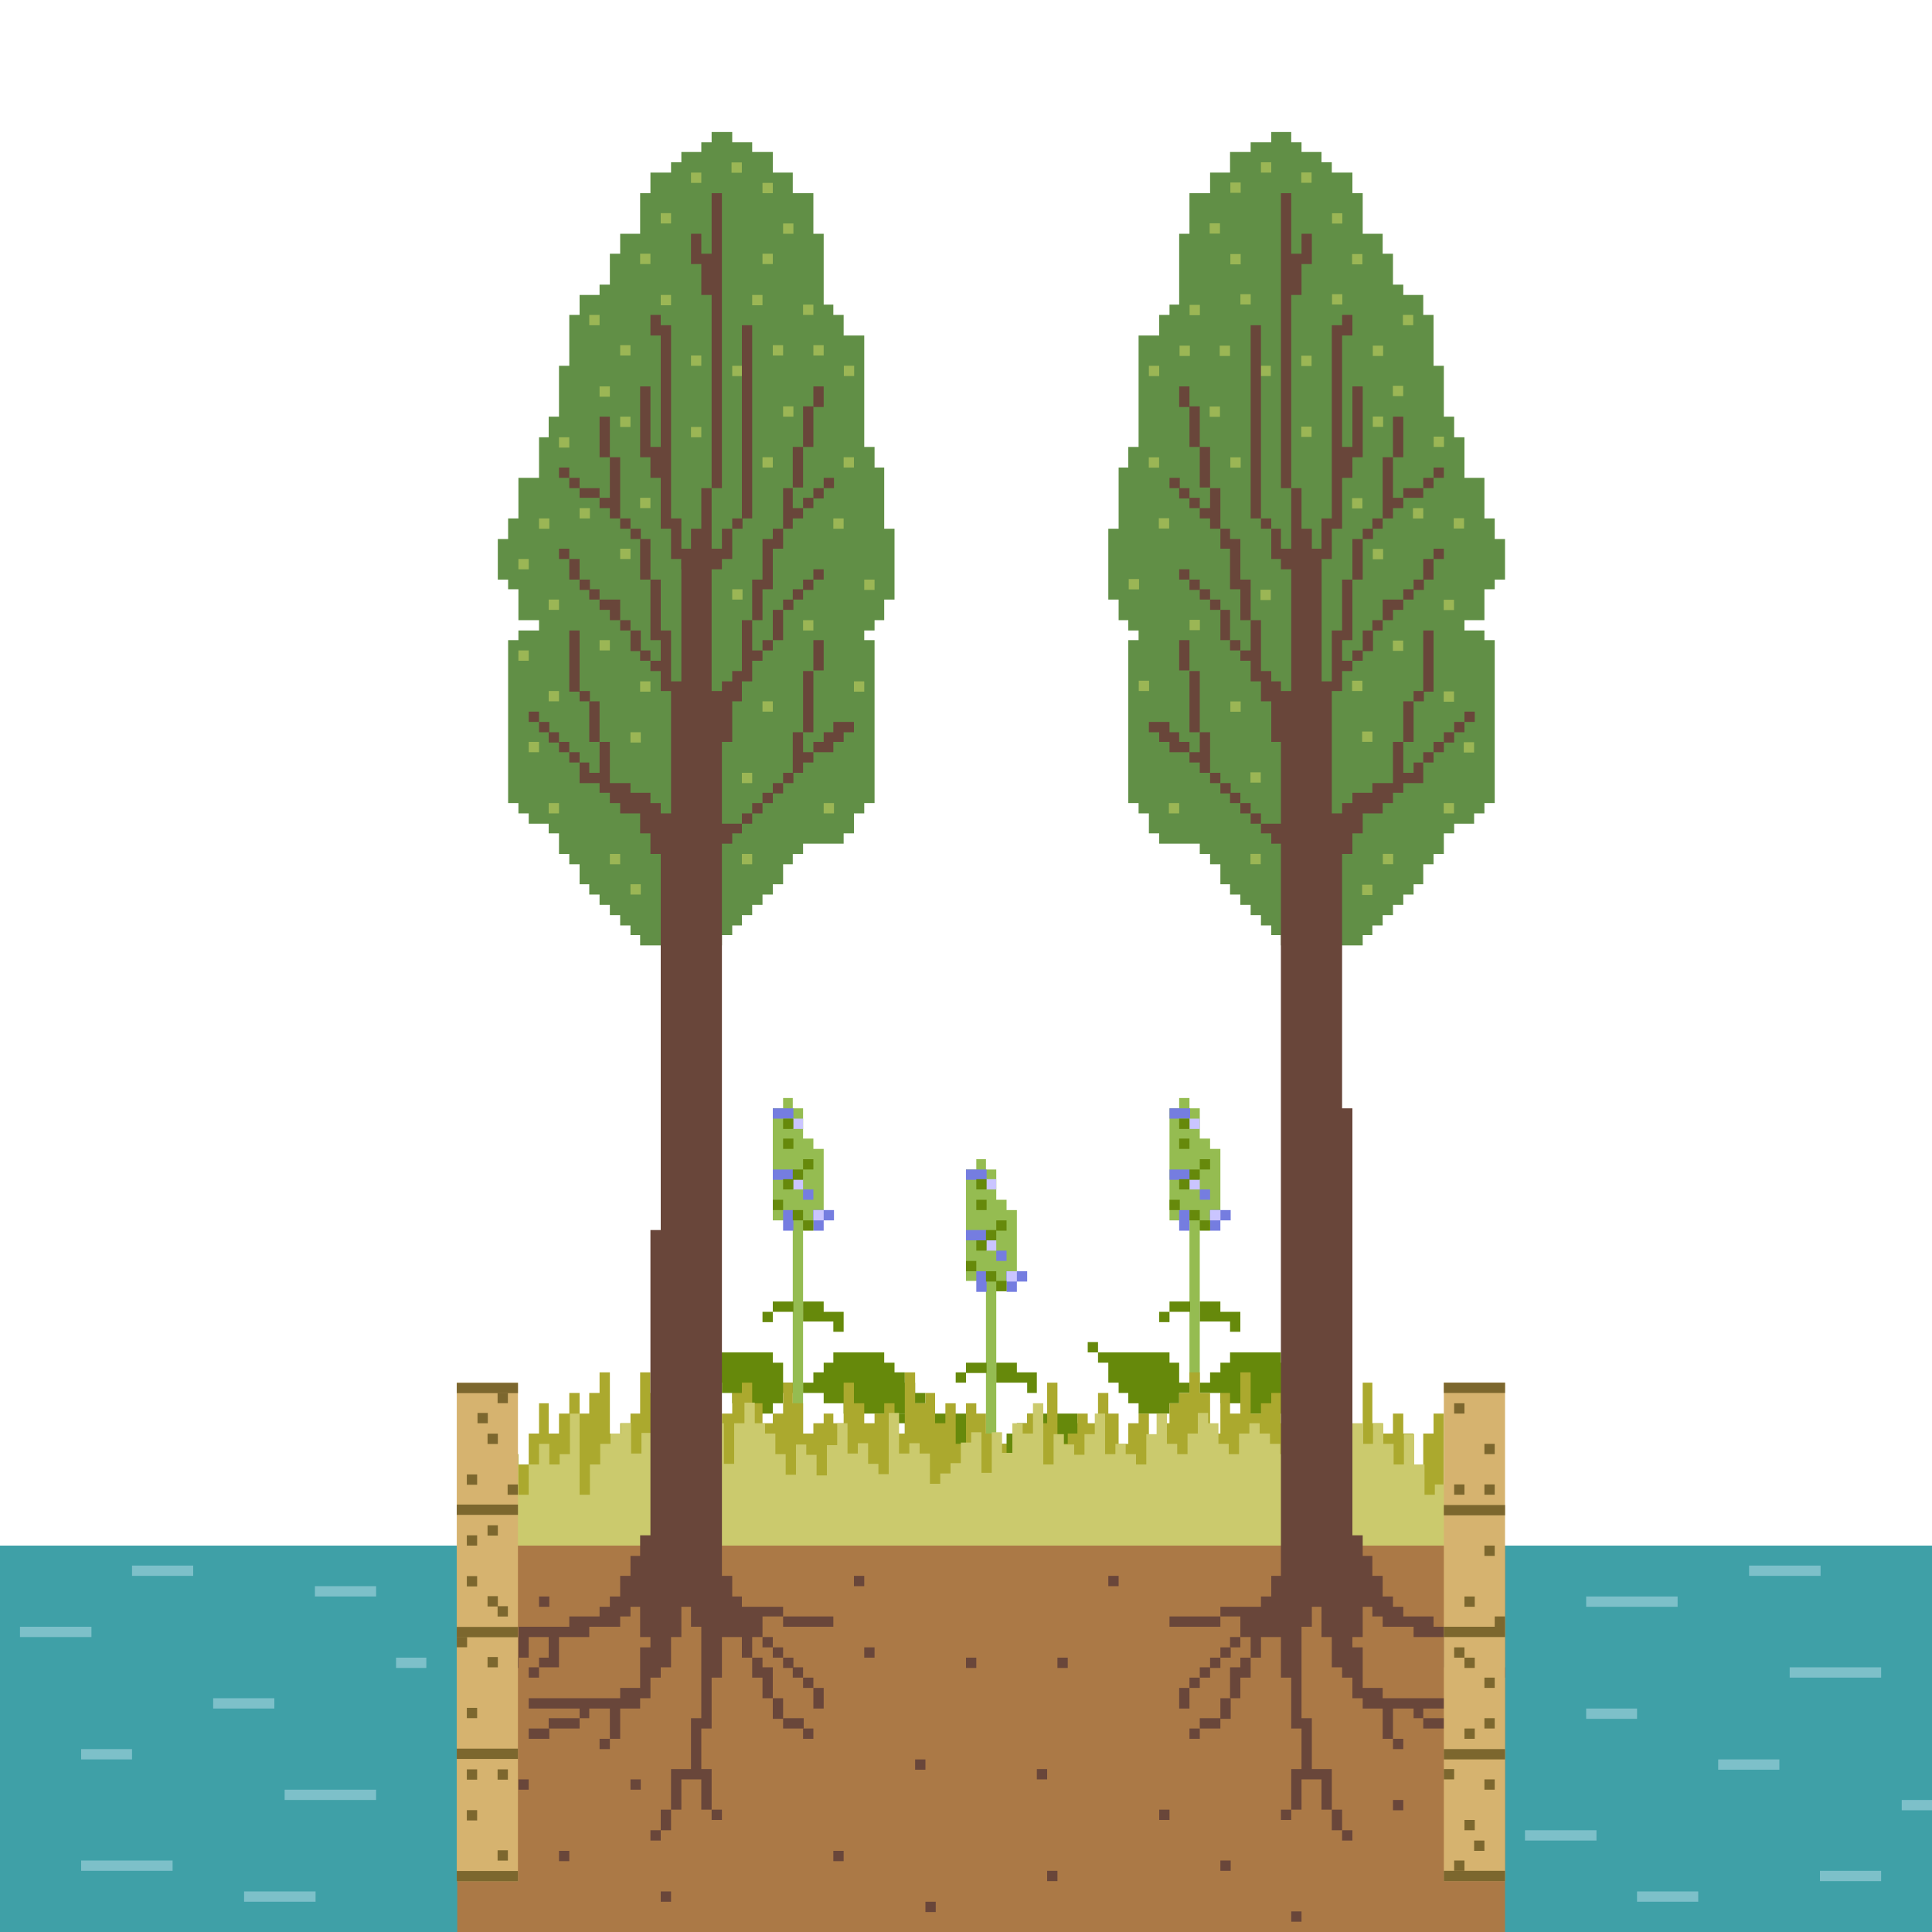<?xml version="1.0" encoding="utf-8"?>
<!-- Generator: Adobe Illustrator 25.2.3, SVG Export Plug-In . SVG Version: 6.00 Build 0)  -->
<svg version="1.1" xmlns="http://www.w3.org/2000/svg" xmlns:xlink="http://www.w3.org/1999/xlink" x="0px" y="0px"
	 viewBox="0 0 300 300" style="enable-background:new 0 0 300 300;" xml:space="preserve">
<style type="text/css">
	.st0{opacity:0.46;}
	.st1{fill:#66890B;}
	.st2{fill:#95BC51;}
	.st3{fill:#3F6905;}
	.st4{fill:#CBE46E;}
	.st5{fill:#757DE0;}
	.st6{fill:#CAC5FF;}
	.st7{fill:#E9ECFD;}
	.st8{opacity:0.41;}
	.st9{opacity:0.69;}
	.st10{opacity:0.27;fill:none;stroke:#57ADA0;stroke-miterlimit:10;}
	.st11{opacity:0.65;}
	.st12{opacity:0.54;}
	.st13{opacity:0.51;}
	.st14{fill:#3FA0A7;}
	.st15{fill:#AB7946;}
	.st16{fill:#03464F;}
	.st17{fill:#026385;}
	.st18{fill:#35BCC0;}
	.st19{fill:#018F9F;}
	.st20{fill:#A53A1C;}
	.st21{fill:#DF5330;}
	.st22{fill:#FF8039;}
	.st23{fill:#EE5E2F;}
	.st24{fill:#A51959;}
	.st25{fill:#C12573;}
	.st26{fill:#FF4DA6;}
	.st27{fill:#D2276E;}
	.st28{fill:#7F7973;}
	.st29{fill:#C0B5AA;}
	.st30{fill:#E4DED5;}
	.st31{fill:#514A43;}
	.st32{fill:#606161;}
	.st33{fill:#BEBFB9;}
	.st34{fill:#3A3A3A;}
	.st35{fill:#302C28;}
	.st36{fill:#161616;}
	.st37{fill:#E1E1DF;}
	.st38{fill:#163A20;}
	.st39{fill:#1A5C31;}
	.st40{fill:#3E9B50;}
	.st41{fill:#23763E;}
	.st42{fill:#41296D;}
	.st43{fill:#513C82;}
	.st44{fill:#775ABF;}
	.st45{fill:#614293;}
	.st46{fill:#6C0F13;}
	.st47{fill:#9E1F25;}
	.st48{fill:#E8222E;}
	.st49{fill:#CF232E;}
	.st50{fill:#D27633;}
	.st51{fill:#DD8A34;}
	.st52{fill:#F5C032;}
	.st53{fill:#F3A634;}
	.st54{fill:#D4EAFF;}
	.st55{fill:#EFFAFC;}
	.st56{fill:#171C05;}
	.st57{fill:#688F50;}
	.st58{fill:#92BA73;}
	.st59{fill:#9FC780;}
	.st60{fill:#A7CB8D;}
	.st61{fill:#9CC17B;}
	.st62{fill:#91B166;}
	.st63{fill:#88988D;}
	.st64{fill:#829788;}
	.st65{fill:#5B7A36;}
	.st66{fill:#2C4704;}
	.st67{fill:#415705;}
	.st68{fill:#7D9732;}
	.st69{fill:#778B34;}
	.st70{fill:#879935;}
	.st71{fill:#A3BA62;}
	.st72{fill:#BFDA95;}
	.st73{fill:#B7D690;}
	.st74{fill:#B8D88C;}
	.st75{fill:#B7D78B;}
	.st76{fill:#B8D68C;}
	.st77{fill:#B2D185;}
	.st78{fill:#AECE85;}
	.st79{fill:#ACC87E;}
	.st80{fill:#A3B078;}
	.st81{fill:#758D8F;}
	.st82{fill:#8B9DF1;}
	.st83{fill:#A3B7F2;}
	.st84{fill:#7FA35B;}
	.st85{fill:#6A9047;}
	.st86{fill:#3D6823;}
	.st87{fill:#325F1C;}
	.st88{fill:#33621E;}
	.st89{fill:#214E0B;}
	.st90{fill:#306811;}
	.st91{fill:#689339;}
	.st92{fill:#95BB6E;}
	.st93{fill:#9BC57D;}
	.st94{fill:#A2C781;}
	.st95{fill:#9AB67C;}
	.st96{fill:#B4C8A5;}
	.st97{fill:#97ACBD;}
	.st98{fill:#7F9C88;}
	.st99{fill:#617830;}
	.st100{fill:#56750D;}
	.st101{fill:#789529;}
	.st102{fill:#91A335;}
	.st103{fill:#A5B650;}
	.st104{fill:#A7BD5B;}
	.st105{fill:#C1D894;}
	.st106{fill:#BCDA9A;}
	.st107{fill:#BEDB98;}
	.st108{fill:#BDDC98;}
	.st109{fill:#B9DA95;}
	.st110{fill:#B0D087;}
	.st111{fill:#9EC477;}
	.st112{fill:#98B86D;}
	.st113{fill:#8D9750;}
	.st114{fill:#798749;}
	.st115{fill:#82964F;}
	.st116{fill:#7F9B6B;}
	.st117{fill:#819D77;}
	.st118{fill:#88A855;}
	.st119{fill:#789C52;}
	.st120{fill:#46732E;}
	.st121{fill:#295613;}
	.st122{fill:#1F490A;}
	.st123{fill:#20490D;}
	.st124{fill:#33680C;}
	.st125{fill:#40700D;}
	.st126{fill:#95B864;}
	.st127{fill:#9DC77F;}
	.st128{fill:#9FC37B;}
	.st129{fill:#B4D191;}
	.st130{fill:#BED9A2;}
	.st131{fill:#A2BD94;}
	.st132{fill:#728D40;}
	.st133{fill:#546E17;}
	.st134{fill:#7A932B;}
	.st135{fill:#B5AD64;}
	.st136{fill:#C2C86E;}
	.st137{fill:#B6BC5A;}
	.st138{fill:#AFB56D;}
	.st139{fill:#AEC87F;}
	.st140{fill:#BFDF96;}
	.st141{fill:#C3DD9C;}
	.st142{fill:#BCD997;}
	.st143{fill:#B3D48D;}
	.st144{fill:#83AD63;}
	.st145{fill:#68893A;}
	.st146{fill:#948C44;}
	.st147{fill:#898836;}
	.st148{fill:#68852B;}
	.st149{fill:#90AC57;}
	.st150{fill:#84A54E;}
	.st151{fill:#7E9C42;}
	.st152{fill:#7D9C56;}
	.st153{fill:#5E8640;}
	.st154{fill:#2D5B13;}
	.st155{fill:#1F4D0C;}
	.st156{fill:#1F4708;}
	.st157{fill:#2A5F07;}
	.st158{fill:#4F7B08;}
	.st159{fill:#80A814;}
	.st160{fill:#90BC5A;}
	.st161{fill:#92BC6A;}
	.st162{fill:#9AC478;}
	.st163{fill:#90B766;}
	.st164{fill:#95B957;}
	.st165{fill:#B0CD70;}
	.st166{fill:#7C9E4A;}
	.st167{fill:#6B861D;}
	.st168{fill:#849A35;}
	.st169{fill:#C5B077;}
	.st170{fill:#B8B872;}
	.st171{fill:#AEB855;}
	.st172{fill:#A9B263;}
	.st173{fill:#95AA65;}
	.st174{fill:#B4D68A;}
	.st175{fill:#BBD895;}
	.st176{fill:#A8CB87;}
	.st177{fill:#81AD62;}
	.st178{fill:#6D8C3E;}
	.st179{fill:#9C9046;}
	.st180{fill:#8F8E3E;}
	.st181{fill:#6E901F;}
	.st182{fill:#90AC45;}
	.st183{fill:#8BAD59;}
	.st184{fill:#729723;}
	.st185{fill:#749B1E;}
	.st186{fill:#547C19;}
	.st187{fill:#204903;}
	.st188{fill:#1F4804;}
	.st189{fill:#35570D;}
	.st190{fill:#2C600E;}
	.st191{fill:#376B07;}
	.st192{fill:#588300;}
	.st193{fill:#779E1D;}
	.st194{fill:#93B55E;}
	.st195{fill:#95BF75;}
	.st196{fill:#729D4B;}
	.st197{fill:#779D30;}
	.st198{fill:#8EB248;}
	.st199{fill:#A5CB80;}
	.st200{fill:#8EB363;}
	.st201{fill:#97B04A;}
	.st202{fill:#AAB674;}
	.st203{fill:#798E33;}
	.st204{fill:#889E32;}
	.st205{fill:#99A962;}
	.st206{fill:#899759;}
	.st207{fill:#99AC6A;}
	.st208{fill:#A5BF76;}
	.st209{fill:#A4C87E;}
	.st210{fill:#ABCA86;}
	.st211{fill:#A7C97F;}
	.st212{fill:#9DB36A;}
	.st213{fill:#939F53;}
	.st214{fill:#86922C;}
	.st215{fill:#749029;}
	.st216{fill:#94B250;}
	.st217{fill:#94B157;}
	.st218{fill:#91B03B;}
	.st219{fill:#7B9F01;}
	.st220{fill:#708B18;}
	.st221{fill:#596920;}
	.st222{fill:#485C15;}
	.st223{fill:#707F2A;}
	.st224{fill:#265F12;}
	.st225{fill:#3F6E08;}
	.st226{fill:#7C9F45;}
	.st227{fill:#82A74A;}
	.st228{fill:#94BA67;}
	.st229{fill:#9AC374;}
	.st230{fill:#83B05D;}
	.st231{fill:#629023;}
	.st232{fill:#88AE3F;}
	.st233{fill:#AFD389;}
	.st234{fill:#99C273;}
	.st235{fill:#A6C568;}
	.st236{fill:#B6CB86;}
	.st237{fill:#77933F;}
	.st238{fill:#6E8B2F;}
	.st239{fill:#718E34;}
	.st240{fill:#819148;}
	.st241{fill:#90A05F;}
	.st242{fill:#9CB271;}
	.st243{fill:#96B268;}
	.st244{fill:#95B569;}
	.st245{fill:#A8C37E;}
	.st246{fill:#A5BE7A;}
	.st247{fill:#8CA257;}
	.st248{fill:#7C9341;}
	.st249{fill:#849D49;}
	.st250{fill:#98B561;}
	.st251{fill:#A8C072;}
	.st252{fill:#A1BD4C;}
	.st253{fill:#7FA206;}
	.st254{fill:#9A9C49;}
	.st255{fill:#9E8B53;}
	.st256{fill:#90804D;}
	.st257{fill:#A19A4C;}
	.st258{fill:#2C5F10;}
	.st259{fill:#688D2E;}
	.st260{fill:#8CB25F;}
	.st261{fill:#9BC273;}
	.st262{fill:#9AC26C;}
	.st263{fill:#9CBE67;}
	.st264{fill:#94BC64;}
	.st265{fill:#98BC64;}
	.st266{fill:#A6C965;}
	.st267{fill:#B3D78F;}
	.st268{fill:#96C36E;}
	.st269{fill:#81AA42;}
	.st270{fill:#83A050;}
	.st271{fill:#819F45;}
	.st272{fill:#83A551;}
	.st273{fill:#799C40;}
	.st274{fill:#8FAE5E;}
	.st275{fill:#93AF65;}
	.st276{fill:#9CB86E;}
	.st277{fill:#98B66C;}
	.st278{fill:#85A854;}
	.st279{fill:#90AB5E;}
	.st280{fill:#9AB66C;}
	.st281{fill:#9EB668;}
	.st282{fill:#94B059;}
	.st283{fill:#7B983E;}
	.st284{fill:#80A345;}
	.st285{fill:#8EB052;}
	.st286{fill:#8AA941;}
	.st287{fill:#83A713;}
	.st288{fill:#8DA52B;}
	.st289{fill:#B2B371;}
	.st290{fill:#C0C084;}
	.st291{fill:#B4AF6B;}
	.st292{clip-path:url(#SVGID_2_);}
	.st293{clip-path:url(#SVGID_4_);}
	.st294{clip-path:url(#SVGID_6_);}
	.st295{fill:#7DC0C9;}
	.st296{fill:#16635B;}
	.st297{fill:#A1D7DB;}
	.st298{fill:#CDC982;}
	.st299{fill:#3C5B3B;}
	.st300{fill:#6B8C5F;}
	.st301{fill:#90AA7D;}
	.st302{fill:#A2B271;}
	.st303{fill:#69463A;}
	.st304{fill:#D6B36F;}
	.st305{fill:#9BB655;}
	.st306{fill:#618F46;}
	.st307{fill:#2B5A38;}
	.st308{fill:#7C672E;}
	.st309{fill:#ABA92E;}
	.st310{fill:#E2E57E;}
	.st311{fill:#CBCA6D;}
</style>
<g id="layout">
</g>
<g id="GUIDES">
	<g>
		<g>
			<polygon class="st2" points="156.3,187.9 156.3,186.3 154.7,186.3 154.7,181.6 153.1,181.6 153.1,180 151.6,180 151.6,181.6 
				150,181.6 150,186.3 150,186.3 150,195.8 150,195.8 150,197.4 150,198.9 151.6,198.9 153.1,198.9 153.1,236.8 154.7,236.8 
				154.7,200.5 156.3,200.5 156.3,198.9 157.9,198.9 157.9,187.9 			"/>
			<polygon class="st1" points="172.1,225.8 172.1,224.2 170.5,224.2 170.5,222.6 168.9,222.6 168.9,221 167.3,221 167.3,219.5 
				162.6,219.5 159.5,219.5 159.5,221 157.9,221 157.9,222.6 156.3,222.6 156.3,224.2 154.7,224.2 154.7,225.8 156.3,225.8 
				157.9,225.8 157.9,227.4 161,227.4 161,228.9 167.3,228.9 168.9,228.9 172.1,228.9 172.1,227.4 173.7,227.4 173.7,225.8 			"/>
			<polygon class="st1" points="159.5,213.1 157.9,213.1 157.9,211.6 154.7,211.6 154.7,214.7 156.3,214.7 157.9,214.7 159.5,214.7 
				159.5,216.3 161,216.3 161,214.7 161,213.1 			"/>
			<g>
				<rect x="150" y="211.6" class="st1" width="3.2" height="1.6"/>
				<rect x="148.4" y="213.1" class="st1" width="1.6" height="1.6"/>
			</g>
			<g>
				<polygon class="st1" points="151.6,224.2 151.6,221 150,221 150,219.5 148.4,219.5 146.8,219.5 145.2,219.5 143.7,219.5 
					142.1,219.5 140.5,219.5 138.9,219.5 138.9,221 140.5,221 140.5,224.2 142.1,224.2 142.1,225.8 143.7,225.8 143.7,227.4 
					145.2,227.4 145.2,228.9 146.8,228.9 148.4,228.9 150,228.9 150,227.4 151.6,227.4 151.6,225.8 153.1,225.8 153.1,224.2 				"/>
				<rect x="137.3" y="217.9" class="st1" width="1.6" height="1.6"/>
			</g>
			<rect x="156.3" y="197.4" class="st5" width="1.6" height="1.6"/>
			<rect x="156.3" y="197.4" class="st5" width="1.6" height="3.2"/>
			<rect x="157.9" y="197.4" class="st5" width="1.6" height="1.6"/>
			<rect x="151.6" y="197.4" class="st5" width="1.6" height="3.2"/>
			<rect x="154.7" y="194.2" class="st5" width="1.6" height="1.6"/>
			<rect x="150" y="191" class="st5" width="3.2" height="1.6"/>
			<rect x="150" y="181.6" class="st5" width="3.2" height="1.6"/>
			<rect x="153.1" y="183.1" class="st6" width="1.6" height="1.6"/>
			<rect x="156.3" y="197.4" class="st6" width="1.6" height="1.6"/>
			<rect x="153.1" y="192.6" class="st6" width="1.6" height="1.6"/>
			<rect x="153.1" y="191" class="st1" width="1.6" height="1.6"/>
			<rect x="151.6" y="183.1" class="st1" width="1.6" height="1.6"/>
			<rect x="151.6" y="186.3" class="st1" width="1.6" height="1.6"/>
			<rect x="153.1" y="197.4" class="st1" width="1.6" height="1.6"/>
			<rect x="150" y="195.8" class="st1" width="1.6" height="1.6"/>
			<rect x="154.7" y="189.5" class="st1" width="1.6" height="1.6"/>
			<rect x="154.7" y="198.9" class="st1" width="1.6" height="1.6"/>
			<rect x="151.6" y="192.6" class="st1" width="1.6" height="1.6"/>
		</g>
		<g>
			<polygon class="st2" points="187.9,178.4 187.9,176.8 186.3,176.8 186.3,172.1 184.7,172.1 184.7,170.5 183.1,170.5 183.1,172.1 
				181.6,172.1 181.6,176.8 181.6,176.8 181.6,186.3 181.6,186.3 181.6,187.9 181.6,189.5 183.1,189.5 184.7,189.5 184.7,227.4 
				186.3,227.4 186.3,191 187.9,191 187.9,189.5 189.5,189.5 189.5,178.4 			"/>
			<polygon class="st1" points="203.7,216.3 203.7,214.7 202.1,214.7 202.1,213.1 200.5,213.1 200.5,211.6 198.9,211.6 198.9,210 
				194.2,210 191,210 191,211.6 189.5,211.6 189.5,213.1 187.9,213.1 187.9,214.7 186.3,214.7 186.3,216.3 187.9,216.3 189.5,216.3 
				189.5,217.9 192.6,217.9 192.6,219.5 198.9,219.5 200.5,219.5 203.7,219.5 203.7,217.9 205.2,217.9 205.2,216.3 			"/>
			<polygon class="st1" points="191,203.7 189.5,203.7 189.5,202.1 186.3,202.1 186.3,205.2 187.9,205.2 189.5,205.2 191,205.2 
				191,206.8 192.6,206.8 192.6,205.2 192.6,203.7 			"/>
			<g>
				<rect x="181.6" y="202.1" class="st1" width="3.2" height="1.6"/>
				<rect x="180" y="203.7" class="st1" width="1.6" height="1.6"/>
			</g>
			<g>
				<polygon class="st1" points="183.1,214.7 183.1,211.6 181.6,211.6 181.6,210 180,210 178.4,210 176.8,210 175.2,210 173.7,210 
					172.1,210 170.5,210 170.5,211.6 172.1,211.6 172.1,214.7 173.7,214.7 173.7,216.3 175.2,216.3 175.2,217.9 176.8,217.9 
					176.8,219.5 178.4,219.5 180,219.5 181.6,219.5 181.6,217.9 183.1,217.9 183.1,216.3 184.7,216.3 184.7,214.7 				"/>
				<rect x="168.9" y="208.4" class="st1" width="1.6" height="1.6"/>
			</g>
			<rect x="187.9" y="187.9" class="st5" width="1.6" height="1.6"/>
			<rect x="187.9" y="187.9" class="st5" width="1.6" height="3.2"/>
			<rect x="189.5" y="187.9" class="st5" width="1.6" height="1.6"/>
			<rect x="183.1" y="187.9" class="st5" width="1.6" height="3.2"/>
			<rect x="186.3" y="184.7" class="st5" width="1.6" height="1.6"/>
			<rect x="181.6" y="181.6" class="st5" width="3.2" height="1.6"/>
			<rect x="181.6" y="172.1" class="st5" width="3.2" height="1.6"/>
			<rect x="184.7" y="173.7" class="st6" width="1.6" height="1.6"/>
			<rect x="187.9" y="187.9" class="st6" width="1.6" height="1.6"/>
			<rect x="184.7" y="183.1" class="st6" width="1.6" height="1.6"/>
			<rect x="184.7" y="181.6" class="st1" width="1.6" height="1.6"/>
			<rect x="183.1" y="173.7" class="st1" width="1.6" height="1.6"/>
			<rect x="183.1" y="176.8" class="st1" width="1.6" height="1.6"/>
			<rect x="184.7" y="187.9" class="st1" width="1.6" height="1.6"/>
			<rect x="181.6" y="186.3" class="st1" width="1.6" height="1.6"/>
			<rect x="186.3" y="180" class="st1" width="1.6" height="1.6"/>
			<rect x="186.3" y="189.5" class="st1" width="1.6" height="1.6"/>
			<rect x="183.1" y="183.1" class="st1" width="1.6" height="1.6"/>
		</g>
		<g>
			<polygon class="st2" points="126.3,178.4 126.3,176.8 124.7,176.8 124.7,172.1 123.1,172.1 123.1,170.5 121.6,170.5 121.6,172.1 
				120,172.1 120,176.8 120,176.8 120,186.3 120,186.3 120,187.9 120,189.5 121.6,189.5 123.1,189.5 123.1,227.4 124.7,227.4 
				124.7,191 126.3,191 126.3,189.5 127.9,189.5 127.9,178.4 			"/>
			<polygon class="st1" points="142.1,216.3 142.1,214.7 140.5,214.7 140.5,213.1 138.9,213.1 138.9,211.6 137.3,211.6 137.3,210 
				132.6,210 129.4,210 129.4,211.6 127.9,211.6 127.9,213.1 126.3,213.1 126.3,214.7 124.7,214.7 124.7,216.3 126.3,216.3 
				127.9,216.3 127.9,217.9 131,217.9 131,219.5 137.3,219.5 138.9,219.5 142.1,219.5 142.1,217.9 143.7,217.9 143.7,216.3 			"/>
			<polygon class="st1" points="129.4,203.7 127.9,203.7 127.9,202.1 124.7,202.1 124.7,205.2 126.3,205.2 127.9,205.2 129.4,205.2 
				129.4,206.8 131,206.8 131,205.2 131,203.7 			"/>
			<g>
				<rect x="120" y="202.1" class="st1" width="3.2" height="1.6"/>
				<rect x="118.4" y="203.7" class="st1" width="1.6" height="1.6"/>
			</g>
			<g>
				<polygon class="st1" points="121.6,214.7 121.6,211.6 120,211.6 120,210 118.4,210 116.8,210 115.2,210 113.7,210 112.1,210 
					110.5,210 108.9,210 108.9,211.6 110.5,211.6 110.5,214.7 112.1,214.7 112.1,216.3 113.7,216.3 113.7,217.9 115.2,217.9 
					115.2,219.5 116.8,219.5 118.4,219.5 120,219.5 120,217.9 121.6,217.9 121.6,216.3 123.1,216.3 123.1,214.7 				"/>
				<rect x="107.3" y="208.4" class="st1" width="1.6" height="1.6"/>
			</g>
			<rect x="126.3" y="187.9" class="st5" width="1.6" height="1.6"/>
			<rect x="126.3" y="187.9" class="st5" width="1.6" height="3.2"/>
			<rect x="127.9" y="187.9" class="st5" width="1.6" height="1.6"/>
			<rect x="121.6" y="187.9" class="st5" width="1.6" height="3.2"/>
			<rect x="124.7" y="184.7" class="st5" width="1.6" height="1.6"/>
			<rect x="120" y="181.6" class="st5" width="3.2" height="1.6"/>
			<rect x="120" y="172.1" class="st5" width="3.2" height="1.6"/>
			<rect x="123.1" y="173.7" class="st6" width="1.6" height="1.6"/>
			<rect x="126.3" y="187.9" class="st6" width="1.6" height="1.6"/>
			<rect x="123.1" y="183.1" class="st6" width="1.6" height="1.6"/>
			<rect x="123.1" y="181.6" class="st1" width="1.6" height="1.6"/>
			<rect x="121.6" y="173.7" class="st1" width="1.6" height="1.6"/>
			<rect x="121.6" y="176.8" class="st1" width="1.6" height="1.6"/>
			<rect x="123.1" y="187.9" class="st1" width="1.6" height="1.6"/>
			<rect x="120" y="186.3" class="st1" width="1.6" height="1.6"/>
			<rect x="124.7" y="180" class="st1" width="1.6" height="1.6"/>
			<rect x="124.7" y="189.5" class="st1" width="1.6" height="1.6"/>
			<rect x="121.6" y="183.1" class="st1" width="1.6" height="1.6"/>
		</g>
		<rect x="0" y="240" class="st14" width="300" height="60"/>
		<rect x="71" y="240" class="st15" width="162.7" height="60"/>
		<polygon class="st309" points="222.6,219.5 222.6,222.6 221,222.6 221,227.4 219.5,227.4 219.5,222.6 217.9,222.6 217.9,219.5 
			216.3,219.5 216.3,222.6 214.7,222.6 214.7,221 213.1,221 213.1,214.7 211.6,214.7 211.6,227.4 210,227.4 210,222.6 208.4,222.6 
			208.4,219.5 206.8,219.5 206.8,217.9 205.2,217.9 205.2,216.3 203.7,216.3 203.7,221 202.1,221 202.1,217.9 200.5,217.9 
			200.5,221 198.9,221 198.9,216.3 197.4,216.3 197.4,217.9 195.8,217.9 195.8,219.5 194.2,219.5 194.2,213.1 192.6,213.1 
			192.6,219.5 191,219.5 191,216.3 189.5,216.3 189.5,222.6 187.9,222.6 187.9,216.3 186.3,216.3 186.3,213.1 184.7,213.1 
			184.7,216.3 183.1,216.3 183.1,217.9 181.6,217.9 181.6,221 180,221 180,224.2 178.4,224.2 178.4,221 178.4,219.5 176.8,219.5 
			176.8,221 175.2,221 175.2,224.2 173.7,224.2 173.7,219.5 172.1,219.5 172.1,216.3 170.5,216.3 170.5,221 168.9,221 168.9,219.5 
			167.3,219.5 167.3,222.6 165.8,222.6 165.8,224.2 164.2,224.2 164.2,214.7 162.6,214.7 162.6,221 161,221 161,219.5 159.5,219.5 
			159.5,221 157.9,221 157.9,225.8 156.3,225.8 156.3,224.2 154.7,224.2 154.7,222.6 153.1,222.6 153.1,219.5 151.6,219.5 
			151.6,217.9 150,217.9 150,219.5 150,224.2 148.4,224.2 148.4,217.9 146.8,217.9 146.8,221 145.2,221 145.2,216.3 143.7,216.3 
			143.7,217.9 142.1,217.9 142.1,213.1 140.5,213.1 140.5,217.9 140.5,222.6 138.9,222.6 138.9,217.9 137.3,217.9 137.3,219.5 
			135.8,219.5 135.8,221 134.2,221 134.2,217.9 132.6,217.9 132.6,214.7 131,214.7 131,221 129.4,221 129.4,219.5 127.9,219.5 
			127.9,221 126.3,221 126.3,222.6 124.7,222.6 124.7,217.9 123.1,217.9 123.1,214.7 121.6,214.7 121.6,219.5 120,219.5 120,221 
			118.4,221 118.4,217.9 116.8,217.9 116.8,214.7 115.2,214.7 115.2,216.3 113.7,216.3 113.7,219.5 112.1,219.5 112.1,221 
			110.5,221 110.5,217.9 108.9,217.9 108.9,216.3 107.3,216.3 107.3,217.9 105.8,217.9 105.8,219.5 104.2,219.5 104.2,221 
			102.6,221 102.6,216.3 101,216.3 101,213.1 99.4,213.1 99.4,219.5 97.9,219.5 97.9,221 96.3,221 96.3,222.6 94.7,222.6 
			94.7,216.3 94.7,213.1 93.1,213.1 93.1,216.3 91.5,216.3 91.5,219.5 90,219.5 90,216.3 88.4,216.3 88.4,219.5 86.8,219.5 
			86.8,222.6 85.2,222.6 85.2,217.9 83.7,217.9 83.7,222.6 82.1,222.6 82.1,227.4 80.5,227.4 80.5,225.8 78.9,225.8 78.9,228.9 
			77.3,228.9 77.3,230.5 77.3,232.1 77.3,240 93.1,240 94.7,240 102.6,240 104.2,240 131,240 132.6,240 134.2,240 167.3,240 
			184.7,240 187.9,240 189.5,240 192.6,240 194.2,240 211.6,240 213.1,240 214.7,240 217.9,240 219.5,240 224.2,240 224.2,238.4 
			224.2,236.8 224.2,235.3 224.2,222.6 224.2,219.5 		"/>
		<path class="st311" d="M78.9,224.2v3.2h1.6v4.7h1.6v-4.7h1.6v-3.2h1.6v3.2h1.6v-1.6h1.6v-6.3H90v12.6h1.6v-4.7h1.6v-3.2h1.6v-1.6
			h1.6V221h1.6v4.7h1.6v-3.2h1.6v3.2h1.6V221h1.6v1.6h1.6v1.6h1.6v-6.3h1.6v6.3h1.6V221h1.6v6.3h1.6V221h1.6v-3.2h1.6v3.2h1.6v1.6
			h1.6v3.2h1.6v3.2h1.6c0-1,0-3.7,0-4.7h1.6v1.6h1.6v3.2h1.6v-4.7h1.6V221h1.6v4.7h1.6v-1.6h1.6v3.2h1.6v1.6h1.6v-9.5h1.6v6.3h1.6
			v-1.6h1.6v1.6h1.6v4.7h1.6v-1.6h1.6v-1.6h1.6v-3.2h1.6v-1.6h1.6c0,1.1,0,5.2,0,6.3h1.6v-6.3h1.6v3.2h1.6V221h1.6v1.6h1.6v-4.7h1.6
			c0,2.4,0,7.1,0,9.5h1.6v-4.7h1.6v1.6h1.6v1.6h1.6v-3.2h1.6v-3.2h1.6v6.3h1.6v-1.6h1.6v1.6h1.6v1.6h1.6v-4.7h1.6v-3.2h1.6v4.7h1.6
			v1.6h1.6v-3.2h1.6v-3.2h1.6v1.6h1.6v3.2h1.6v1.6h1.6v-3.2h1.6V221h1.6v1.6h1.6v1.6h1.6v1.6h1.6V221h1.6v-3.2h1.6v6.3h1.6v1.6h1.6
			v1.6h1.6c0-2.1,0-7.4,0-9.5h1.6v3.2h1.6v3.2h1.6V221h1.6v3.2h1.6v3.2h1.6v-4.7h1.6v4.7h1.6v4.7h1.6v-1.6h1.6v3.2h1.6
			c0,2.1,0,4.1,0,6.3c-47.9,0-99,0-146.9,0c0-5.1,0-10.7,0-15.8H78.9z"/>
		<g>
			<polygon class="st306" points="137.3,82.1 137.3,78.9 137.3,72.6 135.8,72.6 135.8,69.4 134.2,69.4 134.2,52.1 131,52.1 
				131,48.9 129.4,48.9 129.4,47.3 127.9,47.3 127.9,39.4 127.9,36.3 126.3,36.3 126.3,30 123.1,30 123.1,26.8 120,26.8 120,23.6 
				116.8,23.6 116.8,22.1 113.7,22.1 113.7,20.5 110.5,20.5 110.5,22.1 108.9,22.1 108.9,23.6 105.8,23.6 105.8,25.2 104.2,25.2 
				104.2,26.8 101,26.8 101,30 99.4,30 99.4,36.3 96.3,36.3 96.3,39.4 94.7,39.4 94.7,44.2 93.1,44.2 93.1,45.8 90,45.8 90,48.9 
				88.4,48.9 88.4,56.8 86.8,56.8 86.8,64.7 85.2,64.7 85.2,67.9 83.7,67.9 83.7,74.2 80.5,74.2 80.5,80.5 78.9,80.5 78.9,83.7 
				77.3,83.7 77.3,90 78.9,90 78.9,91.5 80.5,91.5 80.5,96.3 83.7,96.3 83.7,97.9 80.5,97.9 80.5,99.4 78.9,99.4 78.9,124.7 
				80.5,124.7 80.5,126.3 82.1,126.3 82.1,127.9 85.2,127.9 85.2,129.4 86.8,129.4 86.8,132.6 88.4,132.6 88.4,134.2 90,134.2 
				90,137.3 91.5,137.3 91.5,138.9 93.1,138.9 93.1,140.5 94.7,140.5 94.7,142.1 96.3,142.1 96.3,143.7 97.9,143.7 97.9,145.2 
				99.4,145.2 99.4,146.8 112.1,146.8 112.1,145.2 113.7,145.2 113.7,143.7 115.2,143.7 115.2,142.1 116.8,142.1 116.8,140.5 
				118.4,140.5 118.4,138.9 120,138.9 120,137.3 121.6,137.3 121.6,134.2 123.1,134.2 123.1,132.6 124.7,132.6 124.7,131 131,131 
				131,129.4 132.6,129.4 132.6,126.3 134.2,126.3 134.2,124.7 135.8,124.7 135.8,99.4 134.2,99.4 134.2,97.9 135.8,97.9 
				135.8,96.3 137.3,96.3 137.3,93.1 138.9,93.1 138.9,88.4 138.9,85.2 138.9,82.1 			"/>
			<rect x="105.8" y="86.8" class="st303" width="1.6" height="26.8"/>
			<rect x="118.4" y="28.4" class="st305" width="1.6" height="1.6"/>
			<rect x="107.3" y="26.8" class="st305" width="1.6" height="1.6"/>
			<rect x="102.6" y="33.1" class="st305" width="1.6" height="1.6"/>
			
				<rect x="113.7" y="25.2" transform="matrix(-1 -1.224647e-16 1.224647e-16 -1 228.892 52.023)" class="st305" width="1.6" height="1.6"/>
			<rect x="118.4" y="39.4" class="st305" width="1.6" height="1.6"/>
			<rect x="124.7" y="47.3" class="st305" width="1.6" height="1.6"/>
			<rect x="121.6" y="34.7" class="st305" width="1.6" height="1.6"/>
			<rect x="116.8" y="45.8" class="st305" width="1.6" height="1.6"/>
			<rect x="102.6" y="45.8" class="st305" width="1.6" height="1.6"/>
			<rect x="96.3" y="53.6" class="st305" width="1.6" height="1.6"/>
			<rect x="91.5" y="48.9" class="st305" width="1.6" height="1.6"/>
			<rect x="99.4" y="39.4" class="st305" width="1.6" height="1.6"/>
			<rect x="93.1" y="60" class="st305" width="1.6" height="1.6"/>
			<rect x="86.8" y="67.9" class="st305" width="1.6" height="1.6"/>
			<rect x="99.4" y="77.3" class="st305" width="1.6" height="1.6"/>
			<rect x="96.3" y="64.7" class="st305" width="1.6" height="1.6"/>
			<rect x="107.3" y="66.3" class="st305" width="1.6" height="1.6"/>
			<rect x="107.3" y="55.2" class="st305" width="1.6" height="1.6"/>
			<rect x="113.7" y="56.8" class="st305" width="1.6" height="1.6"/>
			<rect x="121.6" y="63.1" class="st305" width="1.6" height="1.6"/>
			<rect x="120" y="53.6" class="st305" width="1.6" height="1.6"/>
			<rect x="131" y="71" class="st305" width="1.6" height="1.6"/>
			
				<rect x="131" y="56.8" transform="matrix(-1 -1.224647e-16 1.224647e-16 -1 263.634 115.19)" class="st305" width="1.6" height="1.6"/>
			<rect x="126.3" y="53.6" class="st305" width="1.6" height="1.6"/>
			<rect x="129.4" y="80.5" class="st305" width="1.6" height="1.6"/>
			<rect x="134.2" y="90" class="st305" width="1.6" height="1.6"/>
			<rect x="124.7" y="96.3" class="st305" width="1.6" height="1.6"/>
			<rect x="113.7" y="91.5" class="st305" width="1.6" height="1.6"/>
			<rect x="118.4" y="71" class="st305" width="1.6" height="1.6"/>
			<rect x="118.4" y="108.9" class="st305" width="1.6" height="1.6"/>
			<rect x="132.6" y="105.8" class="st305" width="1.6" height="1.6"/>
			<rect x="127.9" y="124.7" class="st305" width="1.6" height="1.6"/>
			<rect x="115.2" y="120" class="st305" width="1.6" height="1.6"/>
			<rect x="115.2" y="132.6" class="st305" width="1.6" height="1.6"/>
			<rect x="94.7" y="132.6" class="st305" width="1.6" height="1.6"/>
			<rect x="97.9" y="137.3" class="st305" width="1.6" height="1.6"/>
			<rect x="85.2" y="124.7" class="st305" width="1.6" height="1.6"/>
			<rect x="82.1" y="115.2" class="st305" width="1.6" height="1.6"/>
			<rect x="85.2" y="107.3" class="st305" width="1.6" height="1.6"/>
			<rect x="99.4" y="105.8" class="st305" width="1.6" height="1.6"/>
			<rect x="97.9" y="113.7" class="st305" width="1.6" height="1.6"/>
			<rect x="85.2" y="93.1" class="st305" width="1.6" height="1.6"/>
			<rect x="93.1" y="99.4" class="st305" width="1.6" height="1.6"/>
			<rect x="80.5" y="101" class="st305" width="1.6" height="1.6"/>
			<rect x="80.5" y="86.8" class="st305" width="1.6" height="1.6"/>
			<rect x="83.7" y="80.5" class="st305" width="1.6" height="1.6"/>
			<rect x="96.3" y="85.2" class="st305" width="1.6" height="1.6"/>
			<rect x="90" y="78.9" class="st305" width="1.6" height="1.6"/>
			<g>
				<polygon class="st303" points="112.1,66.3 112.1,64.7 112.1,30 110.5,30 110.5,39.4 108.9,39.4 108.9,36.3 107.3,36.3 107.3,41 
					108.9,41 108.9,45.8 110.5,45.8 110.5,64.7 110.5,66.3 110.5,75.8 112.1,75.8 				"/>
				<rect x="115.2" y="50.5" class="st303" width="1.6" height="30"/>
				<rect x="113.7" y="80.5" class="st303" width="1.6" height="1.6"/>
				<rect x="86.8" y="85.2" class="st303" width="1.6" height="1.6"/>
				<rect x="88.4" y="86.8" class="st303" width="1.6" height="3.2"/>
				<rect x="90" y="90" class="st303" width="1.6" height="1.6"/>
				<rect x="91.5" y="91.5" class="st303" width="1.6" height="1.6"/>
				<polygon class="st303" points="94.7,93.1 93.1,93.1 93.1,94.7 94.7,94.7 94.7,96.3 96.3,96.3 96.3,93.1 				"/>
				<rect x="96.3" y="96.3" class="st303" width="1.6" height="1.6"/>
				<rect x="97.9" y="97.9" class="st303" width="1.6" height="3.2"/>
				<rect x="99.4" y="101" class="st303" width="1.6" height="1.6"/>
				<polygon class="st303" points="101,83.7 99.4,83.7 99.4,88.4 99.4,90 101,90 101,88.4 				"/>
				<rect x="93.1" y="64.7" class="st303" width="1.6" height="6.3"/>
				<polygon class="st303" points="94.7,71 94.7,77.3 93.1,77.3 93.1,78.9 94.7,78.9 94.7,80.5 96.3,80.5 96.3,71 				"/>
				<rect x="96.3" y="80.5" class="st303" width="1.6" height="1.6"/>
				<rect x="97.9" y="82.1" class="st303" width="1.6" height="1.6"/>
				<rect x="88.4" y="74.2" class="st303" width="1.6" height="1.6"/>
				<polygon class="st303" points="91.5,75.8 90,75.8 90,77.3 91.5,77.3 93.1,77.3 93.1,75.8 				"/>
				<rect x="86.8" y="72.6" class="st303" width="1.6" height="1.6"/>
				<rect x="126.3" y="60" class="st303" width="1.6" height="3.2"/>
				<rect x="124.7" y="63.1" class="st303" width="1.6" height="6.3"/>
				<rect x="123.1" y="69.4" class="st303" width="1.6" height="6.3"/>
				<polygon class="st303" points="123.1,80.5 124.7,80.5 124.7,78.9 123.1,78.9 123.1,75.8 121.6,75.8 121.6,82.1 123.1,82.1 				
					"/>
				<rect x="124.7" y="77.3" class="st303" width="1.6" height="1.6"/>
				<rect x="126.3" y="75.8" class="st303" width="1.6" height="1.6"/>
				<rect x="127.9" y="74.2" class="st303" width="1.6" height="1.6"/>
				<polygon class="st303" points="118.4,91.5 120,91.5 120,85.2 121.6,85.2 121.6,82.1 120,82.1 120,83.7 118.4,83.7 118.4,90 
					116.8,90 116.8,96.3 118.4,96.3 				"/>
				<rect x="118.4" y="99.4" class="st303" width="1.6" height="1.6"/>
				<polygon class="st303" points="121.6,97.9 121.6,94.7 120,94.7 120,97.9 120,99.4 121.6,99.4 				"/>
				<rect x="121.6" y="93.1" class="st303" width="1.6" height="1.6"/>
				<rect x="123.1" y="91.5" class="st303" width="1.6" height="1.6"/>
				<rect x="124.7" y="90" class="st303" width="1.6" height="1.6"/>
				<rect x="126.3" y="88.4" class="st303" width="1.6" height="1.6"/>
				<rect x="124.7" y="104.2" class="st303" width="1.6" height="9.5"/>
				<rect x="126.3" y="99.4" class="st303" width="1.6" height="4.7"/>
				<polygon class="st303" points="124.7,113.7 123.1,113.7 123.1,120 124.7,120 124.7,118.4 126.3,118.4 126.3,116.8 124.7,116.8 
									"/>
				<polygon class="st303" points="129.4,112.1 129.4,113.7 127.9,113.7 127.9,115.2 126.3,115.2 126.3,116.8 129.4,116.8 
					129.4,115.2 131,115.2 131,113.7 132.6,113.7 132.6,112.1 				"/>
				<rect x="115.2" y="126.3" class="st303" width="1.6" height="1.6"/>
				<rect x="116.8" y="124.7" class="st303" width="1.6" height="1.6"/>
				<rect x="118.4" y="123.1" class="st303" width="1.6" height="1.6"/>
				<rect x="120" y="121.6" class="st303" width="1.6" height="1.6"/>
				<rect x="121.6" y="120" class="st303" width="1.6" height="1.6"/>
				<polygon class="st303" points="112.1,126.3 112.1,124.7 112.1,115.2 113.7,115.2 113.7,108.9 115.2,108.9 115.2,107.3 
					115.2,105.8 116.8,105.8 116.8,102.6 118.4,102.6 118.4,101 116.8,101 116.8,96.3 115.2,96.3 115.2,104.2 113.7,104.2 
					113.7,105.8 112.1,105.8 112.1,107.3 110.5,107.3 110.5,93.1 110.5,88.4 112.1,88.4 112.1,86.8 113.7,86.8 113.7,85.2 
					113.7,82.1 112.1,82.1 112.1,85.2 110.5,85.2 110.5,75.8 108.9,75.8 108.9,82.1 107.3,82.1 107.3,85.2 105.8,85.2 105.8,80.5 
					104.2,80.5 104.2,72.6 104.2,50.5 102.6,50.5 102.6,48.9 101,48.9 101,52.1 102.6,52.1 102.6,69.4 101,69.4 101,60 99.4,60 
					99.4,69.4 99.4,71 101,71 101,74.2 102.6,74.2 102.6,82.1 104.2,82.1 104.2,86.8 105.8,86.8 105.8,88.4 107.3,88.4 107.3,90 
					107.3,105.8 105.8,105.8 104.2,105.8 104.2,97.9 102.6,97.9 102.6,90 101,90 101,99.4 102.6,99.4 102.6,102.6 101,102.6 
					101,104.2 102.6,104.2 102.6,107.3 104.2,107.3 104.2,110.5 104.2,112.1 104.2,126.3 102.6,126.3 102.6,124.7 101,124.7 
					101,123.1 99.4,123.1 97.9,123.1 97.9,121.6 96.3,121.6 94.7,121.6 94.7,115.2 93.1,115.2 93.1,120 91.5,120 91.5,118.4 
					90,118.4 90,121.6 91.5,121.6 93.1,121.6 93.1,123.1 94.7,123.1 94.7,124.7 96.3,124.7 96.3,126.3 97.9,126.3 99.4,126.3 
					99.4,129.4 101,129.4 101,132.6 102.6,132.6 102.6,140.5 102.6,191 101,191 101,222.6 101,227.4 101,238.4 99.4,238.4 
					99.4,241.6 97.9,241.6 97.9,244.7 96.3,244.7 96.3,247.9 94.7,247.9 94.7,249.5 93.1,249.5 93.1,251 88.4,251 88.4,252.6 
					86.8,252.6 85.2,252.6 82.1,252.6 80.5,252.6 80.5,254.2 80.5,257.4 82.1,257.4 82.1,254.2 85.2,254.2 85.2,257.4 83.7,257.4 
					83.7,258.9 86.8,258.9 86.8,257.4 86.8,254.2 91.5,254.2 91.5,252.6 93.1,252.6 94.7,252.6 96.3,252.6 96.3,251 97.9,251 
					97.9,249.5 99.4,249.5 99.4,254.2 101,254.2 101,255.8 99.4,255.8 99.4,262.1 96.3,262.1 96.3,263.7 94.7,263.7 85.2,263.7 
					82.1,263.7 82.1,265.3 85.2,265.3 90,265.3 90,266.8 91.5,266.8 91.5,265.3 94.7,265.3 94.7,270 96.3,270 96.3,265.3 
					99.4,265.3 99.4,263.7 101,263.7 101,262.1 101,260.5 102.6,260.5 102.6,258.9 104.2,258.9 104.2,257.4 104.2,254.2 
					105.8,254.2 105.8,249.5 107.3,249.5 107.3,252.6 108.9,252.6 108.9,258.9 108.9,266.8 107.3,266.8 107.3,274.7 105.8,274.7 
					104.2,274.7 104.2,281 105.8,281 105.8,276.3 107.3,276.3 108.9,276.3 108.9,281 110.5,281 110.5,274.7 108.9,274.7 
					108.9,268.4 110.5,268.4 110.5,260.5 112.1,260.5 112.1,254.2 115.2,254.2 115.2,257.4 116.8,257.4 116.8,254.2 118.4,254.2 
					118.4,252.6 118.4,251 121.6,251 121.6,249.5 118.4,249.5 115.2,249.5 115.2,247.9 113.7,247.9 113.7,244.7 112.1,244.7 
					112.1,227.4 112.1,222.6 112.1,138.9 112.1,131 113.7,131 113.7,129.4 115.2,129.4 115.2,127.9 112.1,127.9 				"/>
				<rect x="91.5" y="108.9" class="st303" width="1.6" height="6.3"/>
				<rect x="88.4" y="97.9" class="st303" width="1.6" height="9.5"/>
				<rect x="90" y="107.3" class="st303" width="1.6" height="1.6"/>
				<rect x="88.4" y="116.8" class="st303" width="1.6" height="1.6"/>
				<rect x="86.8" y="115.2" class="st303" width="1.6" height="1.6"/>
				<rect x="85.2" y="113.7" class="st303" width="1.6" height="1.6"/>
				<rect x="83.7" y="112.1" class="st303" width="1.6" height="1.6"/>
				<rect x="82.1" y="110.5" class="st303" width="1.6" height="1.6"/>
				<rect x="93.1" y="270" class="st303" width="1.6" height="1.6"/>
				<rect x="82.1" y="268.4" class="st303" width="3.2" height="1.6"/>
				<polygon class="st303" points="85.2,266.8 85.2,268.4 86.8,268.4 90,268.4 90,266.8 86.8,266.8 				"/>
				<rect x="110.5" y="281" class="st303" width="1.6" height="1.6"/>
				<rect x="102.6" y="281" class="st303" width="1.6" height="3.2"/>
				<rect x="101" y="284.2" class="st303" width="1.6" height="1.6"/>
				<rect x="118.4" y="254.2" class="st303" width="1.6" height="1.6"/>
				<rect x="120" y="255.8" class="st303" width="1.6" height="1.6"/>
				<rect x="121.6" y="257.4" class="st303" width="1.6" height="1.6"/>
				<rect x="123.1" y="258.9" class="st303" width="1.6" height="1.6"/>
				<rect x="124.7" y="260.5" class="st303" width="1.6" height="1.6"/>
				<rect x="126.3" y="262.1" class="st303" width="1.6" height="3.2"/>
				<polygon class="st303" points="124.7,252.6 126.3,252.6 129.4,252.6 129.4,251 126.3,251 124.7,251 121.6,251 121.6,252.6 				
					"/>
				<polygon class="st303" points="116.8,260.5 118.4,260.5 118.4,263.7 120,263.7 120,260.5 120,258.9 118.4,258.9 118.4,257.4 
					116.8,257.4 116.8,258.9 				"/>
				<rect x="120" y="263.7" class="st303" width="1.6" height="3.2"/>
				<rect x="121.6" y="266.8" class="st303" width="3.2" height="1.6"/>
				<rect x="124.7" y="268.4" class="st303" width="1.6" height="1.6"/>
				<rect x="78.9" y="257.4" class="st303" width="1.6" height="1.6"/>
				<rect x="77.3" y="258.9" class="st303" width="1.6" height="1.6"/>
				<rect x="82.1" y="258.9" class="st303" width="1.6" height="1.6"/>
			</g>
		</g>
		<g>
			<polygon class="st306" points="173.7,82.1 173.7,78.9 173.7,72.6 175.2,72.6 175.2,69.4 176.8,69.4 176.8,52.1 180,52.1 
				180,48.9 181.6,48.9 181.6,47.3 183.1,47.3 183.1,39.4 183.1,36.3 184.7,36.3 184.7,30 187.9,30 187.9,26.8 191,26.8 191,23.6 
				194.2,23.6 194.2,22.1 197.4,22.1 197.4,20.5 200.5,20.5 200.5,22.1 202.1,22.1 202.1,23.6 205.2,23.6 205.2,25.2 206.8,25.2 
				206.8,26.8 210,26.8 210,30 211.6,30 211.6,36.3 214.7,36.3 214.7,39.4 216.3,39.4 216.3,44.2 217.9,44.2 217.9,45.8 221,45.8 
				221,48.9 222.6,48.9 222.6,56.8 224.2,56.8 224.2,64.7 225.8,64.7 225.8,67.9 227.4,67.9 227.4,74.2 230.5,74.2 230.5,80.5 
				232.1,80.5 232.1,83.7 233.7,83.7 233.7,90 232.1,90 232.1,91.5 230.5,91.5 230.5,96.3 227.4,96.3 227.4,97.9 230.5,97.9 
				230.5,99.4 232.1,99.4 232.1,124.7 230.5,124.7 230.5,126.3 228.9,126.3 228.9,127.9 225.8,127.9 225.8,129.4 224.2,129.4 
				224.2,132.6 222.6,132.6 222.6,134.2 221,134.2 221,137.3 219.5,137.3 219.5,138.9 217.9,138.9 217.9,140.5 216.3,140.5 
				216.3,142.1 214.7,142.1 214.7,143.7 213.1,143.7 213.1,145.2 211.6,145.2 211.6,146.8 198.9,146.8 198.9,145.2 197.4,145.2 
				197.4,143.7 195.8,143.7 195.8,142.1 194.2,142.1 194.2,140.5 192.6,140.5 192.6,138.9 191,138.9 191,137.3 189.5,137.3 
				189.5,134.2 187.9,134.2 187.9,132.6 186.3,132.6 186.3,131 180,131 180,129.4 178.4,129.4 178.4,126.3 176.8,126.3 176.8,124.7 
				175.2,124.7 175.2,99.4 176.8,99.4 176.8,97.9 175.2,97.9 175.2,96.3 173.7,96.3 173.7,93.1 172.1,93.1 172.1,88.4 172.1,85.2 
				172.1,82.1 			"/>
			
				<rect x="203.7" y="86.8" transform="matrix(-1 -4.377044e-11 4.377044e-11 -1 408.919 200.466)" class="st303" width="1.6" height="26.8"/>
			
				<rect x="191" y="28.4" transform="matrix(-1 -4.492241e-11 4.492241e-11 -1 383.652 58.339)" class="st305" width="1.6" height="1.6"/>
			
				<rect x="202.1" y="26.8" transform="matrix(-1 -4.492241e-11 4.492241e-11 -1 405.76 55.181)" class="st305" width="1.6" height="1.6"/>
			
				<rect x="206.8" y="33.1" transform="matrix(-1 -4.607438e-11 4.607438e-11 -1 415.236 67.814)" class="st305" width="1.6" height="1.6"/>
			<rect x="195.8" y="25.2" class="st305" width="1.6" height="1.6"/>
			
				<rect x="191" y="39.4" transform="matrix(-1 -4.492241e-11 4.492241e-11 -1 383.652 80.448)" class="st305" width="1.6" height="1.6"/>
			
				<rect x="184.7" y="47.3" transform="matrix(-1 -4.607438e-11 4.607438e-11 -1 371.018 96.24)" class="st305" width="1.6" height="1.6"/>
			
				<rect x="187.9" y="34.7" transform="matrix(-1 -4.722634e-11 4.722634e-11 -1 377.335 70.973)" class="st305" width="1.6" height="1.6"/>
			
				<rect x="192.6" y="45.8" transform="matrix(-1 -4.377044e-11 4.377044e-11 -1 386.81 93.081)" class="st305" width="1.6" height="1.6"/>
			
				<rect x="206.8" y="45.8" transform="matrix(-1 -4.492241e-11 4.492241e-11 -1 415.236 93.081)" class="st305" width="1.6" height="1.6"/>
			
				<rect x="213.1" y="53.6" transform="matrix(-1 -4.377044e-11 4.377044e-11 -1 427.869 108.873)" class="st305" width="1.6" height="1.6"/>
			
				<rect x="217.9" y="48.9" transform="matrix(-1 -4.377044e-11 4.377044e-11 -1 437.344 99.398)" class="st305" width="1.6" height="1.6"/>
			
				<rect x="210" y="39.4" transform="matrix(-1 -4.492241e-11 4.492241e-11 -1 421.552 80.448)" class="st305" width="1.6" height="1.6"/>
			
				<rect x="216.3" y="60" transform="matrix(-1 -4.492241e-11 4.492241e-11 -1 434.186 121.507)" class="st305" width="1.6" height="1.6"/>
			
				<rect x="222.6" y="67.9" transform="matrix(-1 -4.607438e-11 4.607438e-11 -1 446.819 137.298)" class="st305" width="1.6" height="1.6"/>
			
				<rect x="210" y="77.3" transform="matrix(-1 -4.492241e-11 4.492241e-11 -1 421.552 156.249)" class="st305" width="1.6" height="1.6"/>
			
				<rect x="213.1" y="64.7" transform="matrix(-1 -4.607438e-11 4.607438e-11 -1 427.869 130.982)" class="st305" width="1.6" height="1.6"/>
			
				<rect x="202.1" y="66.3" transform="matrix(-1 -4.492241e-11 4.492241e-11 -1 405.76 134.14)" class="st305" width="1.6" height="1.6"/>
			
				<rect x="202.1" y="55.2" transform="matrix(-1 -4.607438e-11 4.607438e-11 -1 405.76 112.032)" class="st305" width="1.6" height="1.6"/>
			
				<rect x="195.8" y="56.8" transform="matrix(-1 -4.492241e-11 4.492241e-11 -1 393.127 115.19)" class="st305" width="1.6" height="1.6"/>
			
				<rect x="187.9" y="63.1" transform="matrix(-1 -4.607438e-11 4.607438e-11 -1 377.335 127.823)" class="st305" width="1.6" height="1.6"/>
			
				<rect x="189.5" y="53.6" transform="matrix(-1 -4.377044e-11 4.377044e-11 -1 380.493 108.873)" class="st305" width="1.6" height="1.6"/>
			
				<rect x="178.4" y="71" transform="matrix(-1 -4.492241e-11 4.492241e-11 -1 358.385 143.615)" class="st305" width="1.6" height="1.6"/>
			<rect x="178.4" y="56.8" class="st305" width="1.6" height="1.6"/>
			
				<rect x="183.1" y="53.6" transform="matrix(-1 -4.492241e-11 4.492241e-11 -1 367.86 108.873)" class="st305" width="1.6" height="1.6"/>
			
				<rect x="180" y="80.5" transform="matrix(-1 -4.377044e-11 4.377044e-11 -1 361.543 162.565)" class="st305" width="1.6" height="1.6"/>
			
				<rect x="175.2" y="90" transform="matrix(-1 -4.607438e-11 4.607438e-11 -1 352.068 181.516)" class="st305" width="1.6" height="1.6"/>
			
				<rect x="184.7" y="96.3" transform="matrix(-1 -4.377044e-11 4.377044e-11 -1 371.018 194.149)" class="st305" width="1.6" height="1.6"/>
			
				<rect x="195.8" y="91.5" transform="matrix(-1 -4.492241e-11 4.492241e-11 -1 393.127 184.674)" class="st305" width="1.6" height="1.6"/>
			
				<rect x="191" y="71" transform="matrix(-1 -4.377044e-11 4.377044e-11 -1 383.652 143.615)" class="st305" width="1.6" height="1.6"/>
			
				<rect x="191" y="108.9" transform="matrix(-1 -4.377044e-11 4.377044e-11 -1 383.652 219.416)" class="st305" width="1.6" height="1.6"/>
			
				<rect x="176.8" y="105.8" transform="matrix(-1 -4.377044e-11 4.377044e-11 -1 355.227 213.099)" class="st305" width="1.6" height="1.6"/>
			
				<rect x="181.6" y="124.7" transform="matrix(-1 -4.492241e-11 4.492241e-11 -1 364.702 251)" class="st305" width="1.6" height="1.6"/>
			
				<rect x="194.2" y="120" transform="matrix(-1 -4.492241e-11 4.492241e-11 -1 389.969 241.525)" class="st305" width="1.6" height="1.6"/>
			
				<rect x="194.2" y="132.6" transform="matrix(-1 -4.492241e-11 4.492241e-11 -1 389.969 266.791)" class="st305" width="1.6" height="1.6"/>
			
				<rect x="214.7" y="132.6" transform="matrix(-1 -4.492241e-11 4.492241e-11 -1 431.027 266.791)" class="st305" width="1.6" height="1.6"/>
			
				<rect x="211.6" y="137.3" transform="matrix(-1 -4.377044e-11 4.377044e-11 -1 424.711 276.267)" class="st305" width="1.6" height="1.6"/>
			
				<rect x="224.2" y="124.7" transform="matrix(-1 -4.377044e-11 4.377044e-11 -1 449.978 251)" class="st305" width="1.6" height="1.6"/>
			
				<rect x="227.4" y="115.2" transform="matrix(-1 -4.607438e-11 4.607438e-11 -1 456.294 232.049)" class="st305" width="1.6" height="1.6"/>
			
				<rect x="224.2" y="107.3" transform="matrix(-1 -4.377044e-11 4.377044e-11 -1 449.978 216.258)" class="st305" width="1.6" height="1.6"/>
			
				<rect x="210" y="105.8" transform="matrix(-1 -4.377044e-11 4.377044e-11 -1 421.552 213.099)" class="st305" width="1.6" height="1.6"/>
			
				<rect x="211.6" y="113.7" transform="matrix(-1 -4.492241e-11 4.492241e-11 -1 424.711 228.891)" class="st305" width="1.6" height="1.6"/>
			
				<rect x="224.2" y="93.1" transform="matrix(-1 -4.607438e-11 4.607438e-11 -1 449.978 187.832)" class="st305" width="1.6" height="1.6"/>
			
				<rect x="216.3" y="99.4" transform="matrix(-1 -4.377044e-11 4.377044e-11 -1 434.186 200.466)" class="st305" width="1.6" height="1.6"/>
			
				<rect x="225.8" y="80.5" transform="matrix(-1 -4.607438e-11 4.607438e-11 -1 453.136 162.565)" class="st305" width="1.6" height="1.6"/>
			
				<rect x="213.1" y="85.2" transform="matrix(-1 -4.607438e-11 4.607438e-11 -1 427.869 172.041)" class="st305" width="1.6" height="1.6"/>
			
				<rect x="219.5" y="78.9" transform="matrix(-1 -4.492241e-11 4.492241e-11 -1 440.502 159.407)" class="st305" width="1.6" height="1.6"/>
			<g>
				<polygon class="st303" points="200.5,64.7 200.5,45.8 202.1,45.8 202.1,41 203.7,41 203.7,36.3 202.1,36.3 202.1,39.4 
					200.5,39.4 200.5,30 198.9,30 198.9,64.7 198.9,66.3 198.9,75.8 200.5,75.8 200.5,66.3 				"/>
				<rect x="194.2" y="50.5" class="st303" width="1.6" height="30"/>
				<rect x="195.8" y="80.5" class="st303" width="1.6" height="1.6"/>
				<rect x="222.6" y="85.2" class="st303" width="1.6" height="1.6"/>
				<rect x="221" y="86.8" class="st303" width="1.6" height="3.2"/>
				<rect x="219.5" y="90" class="st303" width="1.6" height="1.6"/>
				<rect x="217.9" y="91.5" class="st303" width="1.6" height="1.6"/>
				<polygon class="st303" points="216.3,94.7 217.9,94.7 217.9,93.1 216.3,93.1 214.7,93.1 214.7,96.3 216.3,96.3 				"/>
				<rect x="213.1" y="96.3" class="st303" width="1.6" height="1.6"/>
				<rect x="211.6" y="97.9" class="st303" width="1.6" height="3.2"/>
				<rect x="210" y="101" class="st303" width="1.6" height="1.6"/>
				<polygon class="st303" points="211.6,88.4 211.6,83.7 210,83.7 210,88.4 210,90 211.6,90 				"/>
				<rect x="216.3" y="64.7" class="st303" width="1.6" height="6.3"/>
				<polygon class="st303" points="216.3,78.9 217.9,78.9 217.9,77.3 216.3,77.3 216.3,71 214.7,71 214.7,80.5 216.3,80.5 				"/>
				<rect x="213.1" y="80.5" class="st303" width="1.6" height="1.6"/>
				<rect x="211.6" y="82.1" class="st303" width="1.6" height="1.6"/>
				<rect x="221" y="74.2" class="st303" width="1.6" height="1.6"/>
				<polygon class="st303" points="221,77.3 221,75.8 219.5,75.8 217.9,75.8 217.9,77.3 219.5,77.3 				"/>
				<rect x="222.6" y="72.6" class="st303" width="1.6" height="1.6"/>
				<rect x="183.1" y="60" class="st303" width="1.6" height="3.2"/>
				<rect x="184.7" y="63.1" class="st303" width="1.6" height="6.3"/>
				<rect x="186.3" y="69.4" class="st303" width="1.6" height="6.3"/>
				<polygon class="st303" points="187.9,75.8 187.9,78.9 186.3,78.9 186.3,80.5 187.9,80.5 187.9,82.1 189.5,82.1 189.5,75.8 				
					"/>
				<rect x="184.7" y="77.3" class="st303" width="1.6" height="1.6"/>
				<rect x="183.1" y="75.8" class="st303" width="1.6" height="1.6"/>
				<rect x="181.6" y="74.2" class="st303" width="1.6" height="1.6"/>
				<polygon class="st303" points="192.6,90 192.6,83.7 191,83.7 191,82.1 189.5,82.1 189.5,85.2 191,85.2 191,91.5 192.6,91.5 
					192.6,96.3 194.2,96.3 194.2,90 				"/>
				<rect x="191" y="99.4" class="st303" width="1.6" height="1.6"/>
				<polygon class="st303" points="191,94.7 189.5,94.7 189.5,97.9 189.5,99.4 191,99.4 191,97.9 				"/>
				<rect x="187.9" y="93.1" class="st303" width="1.6" height="1.6"/>
				<rect x="186.3" y="91.5" class="st303" width="1.6" height="1.6"/>
				<rect x="184.7" y="90" class="st303" width="1.6" height="1.6"/>
				<rect x="183.1" y="88.4" class="st303" width="1.6" height="1.6"/>
				<rect x="184.7" y="104.2" class="st303" width="1.6" height="9.5"/>
				<rect x="183.1" y="99.4" class="st303" width="1.6" height="4.7"/>
				<polygon class="st303" points="186.3,113.7 186.3,116.8 184.7,116.8 184.7,118.4 186.3,118.4 186.3,120 187.9,120 187.9,113.7 
									"/>
				<polygon class="st303" points="183.1,115.2 183.1,113.7 181.6,113.7 181.6,112.1 178.4,112.1 178.4,113.7 180,113.7 180,115.2 
					181.6,115.2 181.6,116.8 184.7,116.8 184.7,115.2 				"/>
				<rect x="194.2" y="126.3" class="st303" width="1.6" height="1.6"/>
				<rect x="192.6" y="124.7" class="st303" width="1.6" height="1.6"/>
				<rect x="191" y="123.1" class="st303" width="1.6" height="1.6"/>
				<rect x="189.5" y="121.6" class="st303" width="1.6" height="1.6"/>
				<rect x="187.9" y="120" class="st303" width="1.6" height="1.6"/>
				<polygon class="st303" points="230.5,252.6 228.9,252.6 225.8,252.6 224.2,252.6 222.6,252.6 222.6,251 217.9,251 217.9,249.5 
					216.3,249.5 216.3,247.9 214.7,247.9 214.7,244.7 213.1,244.7 213.1,241.6 211.6,241.6 211.6,238.4 210,238.4 210,225.8 
					210,222.6 210,172.1 208.4,172.1 208.4,140.5 208.4,132.6 210,132.6 210,129.4 211.6,129.4 211.6,126.3 213.1,126.3 
					214.7,126.3 214.7,124.7 216.3,124.7 216.3,123.1 217.9,123.1 217.9,121.6 219.5,121.6 221,121.6 221,118.4 219.5,118.4 
					219.5,120 217.9,120 217.9,115.2 216.3,115.2 216.3,121.6 214.7,121.6 213.1,121.6 213.1,123.1 211.6,123.1 210,123.1 
					210,124.7 208.4,124.7 208.4,126.3 206.8,126.3 206.8,112.1 206.8,110.5 206.8,107.3 208.4,107.3 208.4,104.2 210,104.2 
					210,102.6 208.4,102.6 208.4,99.4 210,99.4 210,90 208.4,90 208.4,97.9 206.8,97.9 206.8,105.8 205.2,105.8 203.7,105.8 
					203.7,90 203.7,88.4 205.2,88.4 205.2,86.8 206.8,86.8 206.8,82.1 208.4,82.1 208.4,74.2 210,74.2 210,71 211.6,71 211.6,69.4 
					211.6,60 210,60 210,69.4 208.4,69.4 208.4,52.1 210,52.1 210,48.9 208.4,48.9 208.4,50.5 206.8,50.5 206.8,72.6 206.8,80.5 
					205.2,80.5 205.2,85.2 203.7,85.2 203.7,82.1 202.1,82.1 202.1,75.8 200.5,75.8 200.5,85.2 198.9,85.2 198.9,82.1 197.4,82.1 
					197.4,85.2 197.4,86.8 198.9,86.8 198.9,88.4 200.5,88.4 200.5,93.1 200.5,107.3 198.9,107.3 198.9,105.8 197.4,105.8 
					197.4,104.2 195.8,104.2 195.8,96.3 194.2,96.3 194.2,101 192.6,101 192.6,102.6 194.2,102.6 194.2,105.8 195.8,105.8 
					195.8,107.3 195.8,108.9 197.4,108.9 197.4,115.2 198.9,115.2 198.9,124.7 198.9,126.3 198.9,127.9 195.8,127.9 195.8,129.4 
					197.4,129.4 197.4,131 198.9,131 198.9,138.9 198.9,222.6 198.9,227.4 198.9,244.7 197.4,244.7 197.4,247.9 195.8,247.9 
					195.8,249.5 192.6,249.5 189.5,249.5 189.5,251 192.6,251 192.6,252.6 192.6,254.2 194.2,254.2 194.2,257.4 195.8,257.4 
					195.8,254.2 198.9,254.2 198.9,260.5 200.5,260.5 200.5,268.4 202.1,268.4 202.1,274.7 200.5,274.7 200.5,281 202.1,281 
					202.1,276.3 203.7,276.3 205.2,276.3 205.2,281 206.8,281 206.8,274.7 205.2,274.7 203.7,274.7 203.7,266.8 202.1,266.8 
					202.1,258.9 202.1,252.6 203.7,252.6 203.7,249.5 205.2,249.5 205.2,254.2 206.8,254.2 206.8,257.4 206.8,258.9 208.4,258.9 
					208.4,260.5 210,260.5 210,262.1 210,263.7 211.6,263.7 211.6,265.3 214.7,265.3 214.7,270 216.3,270 216.3,265.3 219.5,265.3 
					219.5,266.8 221,266.8 221,265.3 225.8,265.3 228.9,265.3 228.9,263.7 225.8,263.7 216.3,263.7 214.7,263.7 214.7,262.1 
					211.6,262.1 211.6,255.8 210,255.8 210,254.2 211.6,254.2 211.6,249.5 213.1,249.5 213.1,251 214.7,251 214.7,252.6 
					216.3,252.6 217.9,252.6 219.5,252.6 219.5,254.2 224.2,254.2 224.2,257.4 224.2,258.9 227.4,258.9 227.4,257.4 225.8,257.4 
					225.8,254.2 228.9,254.2 228.9,257.4 230.5,257.4 230.5,254.2 				"/>
				<rect x="217.9" y="108.9" class="st303" width="1.6" height="6.3"/>
				<rect x="221" y="97.9" class="st303" width="1.6" height="9.5"/>
				<rect x="219.5" y="107.3" class="st303" width="1.6" height="1.6"/>
				<rect x="221" y="116.8" class="st303" width="1.6" height="1.6"/>
				<rect x="222.6" y="115.2" class="st303" width="1.6" height="1.6"/>
				<rect x="224.2" y="113.7" class="st303" width="1.6" height="1.6"/>
				<rect x="225.8" y="112.1" class="st303" width="1.6" height="1.6"/>
				<rect x="227.4" y="110.5" class="st303" width="1.6" height="1.6"/>
				<rect x="216.3" y="270" class="st303" width="1.6" height="1.6"/>
				<rect x="225.8" y="268.4" class="st303" width="3.2" height="1.6"/>
				<polygon class="st303" points="224.2,268.4 225.8,268.4 225.8,266.8 224.2,266.8 221,266.8 221,268.4 				"/>
				<rect x="198.9" y="281" class="st303" width="1.6" height="1.6"/>
				<rect x="206.8" y="281" class="st303" width="1.6" height="3.2"/>
				<rect x="208.4" y="284.2" class="st303" width="1.6" height="1.6"/>
				<rect x="191" y="254.2" class="st303" width="1.6" height="1.6"/>
				<rect x="189.5" y="255.8" class="st303" width="1.6" height="1.6"/>
				<rect x="187.9" y="257.4" class="st303" width="1.6" height="1.6"/>
				<rect x="186.3" y="258.9" class="st303" width="1.6" height="1.6"/>
				<rect x="184.7" y="260.5" class="st303" width="1.6" height="1.6"/>
				<rect x="183.1" y="262.1" class="st303" width="1.6" height="3.2"/>
				<polygon class="st303" points="184.7,251 181.6,251 181.6,252.6 184.7,252.6 186.3,252.6 189.5,252.6 189.5,251 186.3,251 				
					"/>
				<polygon class="st303" points="192.6,258.9 191,258.9 191,260.5 191,263.7 192.6,263.7 192.6,260.5 194.2,260.5 194.2,258.9 
					194.2,257.4 192.6,257.4 				"/>
				<rect x="189.5" y="263.7" class="st303" width="1.6" height="3.2"/>
				<rect x="186.3" y="266.8" class="st303" width="3.2" height="1.6"/>
				<rect x="184.7" y="268.4" class="st303" width="1.6" height="1.6"/>
				<rect x="230.5" y="257.4" class="st303" width="1.6" height="1.6"/>
				<rect x="232.1" y="258.9" class="st303" width="1.6" height="1.6"/>
				<rect x="227.4" y="258.9" class="st303" width="1.6" height="1.6"/>
			</g>
		</g>
		<rect x="150" y="257.4" class="st303" width="1.6" height="1.6"/>
		<rect x="161" y="274.7" class="st303" width="1.6" height="1.6"/>
		<rect x="129.4" y="287.4" class="st303" width="1.6" height="1.6"/>
		<rect x="134.2" y="255.8" class="st303" width="1.6" height="1.6"/>
		<rect x="132.6" y="244.7" class="st303" width="1.6" height="1.6"/>
		<rect x="83.7" y="247.9" class="st303" width="1.6" height="1.6"/>
		<rect x="86.8" y="287.4" class="st303" width="1.6" height="1.6"/>
		<rect x="80.5" y="276.3" class="st303" width="1.6" height="1.6"/>
		<rect x="180" y="281" class="st303" width="1.6" height="1.6"/>
		<rect x="172.1" y="244.7" class="st303" width="1.6" height="1.6"/>
		<rect x="216.3" y="279.5" class="st303" width="1.6" height="1.6"/>
		<rect x="200.5" y="296.8" class="st303" width="1.6" height="1.6"/>
		<rect x="189.5" y="288.9" class="st303" width="1.6" height="1.6"/>
		<rect x="162.6" y="290.5" class="st303" width="1.6" height="1.6"/>
		<rect x="142.1" y="273.2" class="st303" width="1.6" height="1.6"/>
		<rect x="143.7" y="295.3" class="st303" width="1.6" height="1.6"/>
		<rect x="164.2" y="257.4" class="st303" width="1.6" height="1.6"/>
		<rect x="102.6" y="293.7" class="st303" width="1.6" height="1.6"/>
		<rect x="97.9" y="276.3" class="st303" width="1.6" height="1.6"/>
		<g>
			<rect x="224.2" y="214.7" class="st304" width="9.5" height="77.4"/>
			<rect x="224.2" y="214.7" class="st308" width="9.5" height="1.6"/>
			<rect x="224.2" y="233.7" class="st308" width="9.5" height="1.6"/>
			<rect x="230.5" y="224.2" class="st308" width="1.6" height="1.6"/>
			<rect x="225.8" y="230.5" class="st308" width="1.6" height="1.6"/>
			<rect x="224.2" y="252.6" class="st308" width="9.5" height="1.6"/>
			<rect x="224.2" y="271.6" class="st308" width="9.5" height="1.6"/>
			<rect x="224.2" y="290.5" class="st308" width="9.5" height="1.6"/>
			<rect x="225.8" y="217.9" class="st308" width="1.6" height="1.6"/>
			<rect x="230.5" y="240" class="st308" width="1.6" height="1.6"/>
			<rect x="227.4" y="247.9" class="st308" width="1.6" height="1.6"/>
			<rect x="227.4" y="257.4" class="st308" width="1.6" height="1.6"/>
			<rect x="225.8" y="255.8" class="st308" width="1.6" height="1.6"/>
			<rect x="230.5" y="266.8" class="st308" width="1.6" height="1.6"/>
			<rect x="227.4" y="268.4" class="st308" width="1.6" height="1.6"/>
			<rect x="230.5" y="260.5" class="st308" width="1.6" height="1.6"/>
			<rect x="227.4" y="282.6" class="st308" width="1.6" height="1.6"/>
			<rect x="228.9" y="285.8" class="st308" width="1.6" height="1.6"/>
			<rect x="230.5" y="276.3" class="st308" width="1.6" height="1.6"/>
			<rect x="224.2" y="274.7" class="st308" width="1.6" height="1.6"/>
			<rect x="225.8" y="288.9" class="st308" width="1.6" height="1.6"/>
			<rect x="232.1" y="251" class="st308" width="1.6" height="1.6"/>
			<rect x="230.5" y="230.5" class="st308" width="1.6" height="1.6"/>
		</g>
		<g>
			
				<rect x="71" y="214.7" transform="matrix(-1 -1.224647e-16 1.224647e-16 -1 151.427 506.827)" class="st304" width="9.5" height="77.4"/>
			
				<rect x="71" y="290.5" transform="matrix(-1 -1.224647e-16 1.224647e-16 -1 151.427 582.628)" class="st308" width="9.5" height="1.6"/>
			
				<rect x="71" y="271.6" transform="matrix(-1 -1.224647e-16 1.224647e-16 -1 151.427 544.728)" class="st308" width="9.5" height="1.6"/>
			
				<rect x="72.6" y="281" transform="matrix(-1 -1.224647e-16 1.224647e-16 -1 146.689 563.678)" class="st308" width="1.6" height="1.6"/>
			
				<rect x="77.3" y="274.7" transform="matrix(-1 -1.224647e-16 1.224647e-16 -1 156.165 551.044)" class="st308" width="1.6" height="1.6"/>
			
				<rect x="71" y="252.6" transform="matrix(-1 -1.224647e-16 1.224647e-16 -1 151.427 506.827)" class="st308" width="9.5" height="1.6"/>
			
				<rect x="71" y="233.7" transform="matrix(-1 -1.224647e-16 1.224647e-16 -1 151.427 468.927)" class="st308" width="9.5" height="1.6"/>
			
				<rect x="71" y="214.7" transform="matrix(-1 -1.224647e-16 1.224647e-16 -1 151.427 431.027)" class="st308" width="9.5" height="1.6"/>
			
				<rect x="77.3" y="287.4" transform="matrix(-1 -1.224647e-16 1.224647e-16 -1 156.165 576.311)" class="st308" width="1.6" height="1.6"/>
			
				<rect x="72.6" y="265.3" transform="matrix(-1 -1.224647e-16 1.224647e-16 -1 146.689 532.094)" class="st308" width="1.6" height="1.6"/>
			
				<rect x="75.7" y="257.4" transform="matrix(-1 -1.224647e-16 1.224647e-16 -1 153.006 516.302)" class="st308" width="1.6" height="1.6"/>
			
				<rect x="75.7" y="247.9" transform="matrix(-1 -1.224647e-16 1.224647e-16 -1 153.006 497.352)" class="st308" width="1.6" height="1.6"/>
			
				<rect x="77.3" y="249.5" transform="matrix(-1 -1.224647e-16 1.224647e-16 -1 156.165 500.511)" class="st308" width="1.6" height="1.6"/>
			
				<rect x="72.6" y="238.4" transform="matrix(-1 -1.224647e-16 1.224647e-16 -1 146.689 478.402)" class="st308" width="1.6" height="1.6"/>
			
				<rect x="75.7" y="236.8" transform="matrix(-1 -1.224647e-16 1.224647e-16 -1 153.006 475.244)" class="st308" width="1.6" height="1.6"/>
			
				<rect x="72.6" y="244.7" transform="matrix(-1 -1.224647e-16 1.224647e-16 -1 146.689 491.036)" class="st308" width="1.6" height="1.6"/>
			
				<rect x="75.7" y="222.6" transform="matrix(-1 -1.224647e-16 1.224647e-16 -1 153.006 446.818)" class="st308" width="1.6" height="1.6"/>
			
				<rect x="74.1" y="219.5" transform="matrix(-1 -1.224647e-16 1.224647e-16 -1 149.848 440.502)" class="st308" width="1.6" height="1.6"/>
			
				<rect x="72.6" y="228.9" transform="matrix(-1 -1.224647e-16 1.224647e-16 -1 146.689 459.452)" class="st308" width="1.6" height="1.6"/>
			
				<rect x="78.9" y="230.5" transform="matrix(-1 -1.224647e-16 1.224647e-16 -1 159.323 462.61)" class="st308" width="1.6" height="1.6"/>
			
				<rect x="77.3" y="216.3" transform="matrix(-1 -1.224647e-16 1.224647e-16 -1 156.165 434.185)" class="st308" width="1.6" height="1.6"/>
			
				<rect x="71" y="254.2" transform="matrix(-1 -1.224647e-16 1.224647e-16 -1 143.531 509.986)" class="st308" width="1.6" height="1.6"/>
			
				<rect x="72.6" y="274.7" transform="matrix(-1 -1.224647e-16 1.224647e-16 -1 146.689 551.044)" class="st308" width="1.6" height="1.6"/>
		</g>
		<rect x="246.3" y="247.9" class="st295" width="14.2" height="1.6"/>
		<rect x="271.6" y="243.1" class="st295" width="11.1" height="1.6"/>
		<rect x="266.8" y="273.2" class="st295" width="9.5" height="1.6"/>
		<rect x="246.3" y="265.3" class="st295" width="7.9" height="1.6"/>
		<rect x="282.6" y="290.5" class="st295" width="9.5" height="1.6"/>
		<rect x="277.9" y="258.9" class="st295" width="14.2" height="1.6"/>
		<rect x="295.3" y="279.5" class="st295" width="4.7" height="1.6"/>
		<rect x="236.8" y="284.2" class="st295" width="11.1" height="1.6"/>
		<rect x="254.2" y="293.7" class="st295" width="9.5" height="1.6"/>
		<rect x="12.6" y="288.9" class="st295" width="14.2" height="1.6"/>
		<rect x="37.9" y="293.7" class="st295" width="11.1" height="1.6"/>
		<rect x="33.1" y="263.7" class="st295" width="9.5" height="1.6"/>
		<rect x="12.6" y="271.6" class="st295" width="7.9" height="1.6"/>
		<rect x="48.9" y="246.3" class="st295" width="9.5" height="1.6"/>
		<rect x="44.2" y="277.9" class="st295" width="14.2" height="1.6"/>
		<rect x="61.5" y="257.4" class="st295" width="4.7" height="1.6"/>
		<rect x="3.1" y="252.6" class="st295" width="11.1" height="1.6"/>
		<rect x="20.5" y="243.1" class="st295" width="9.5" height="1.6"/>
	</g>
</g>
</svg>
